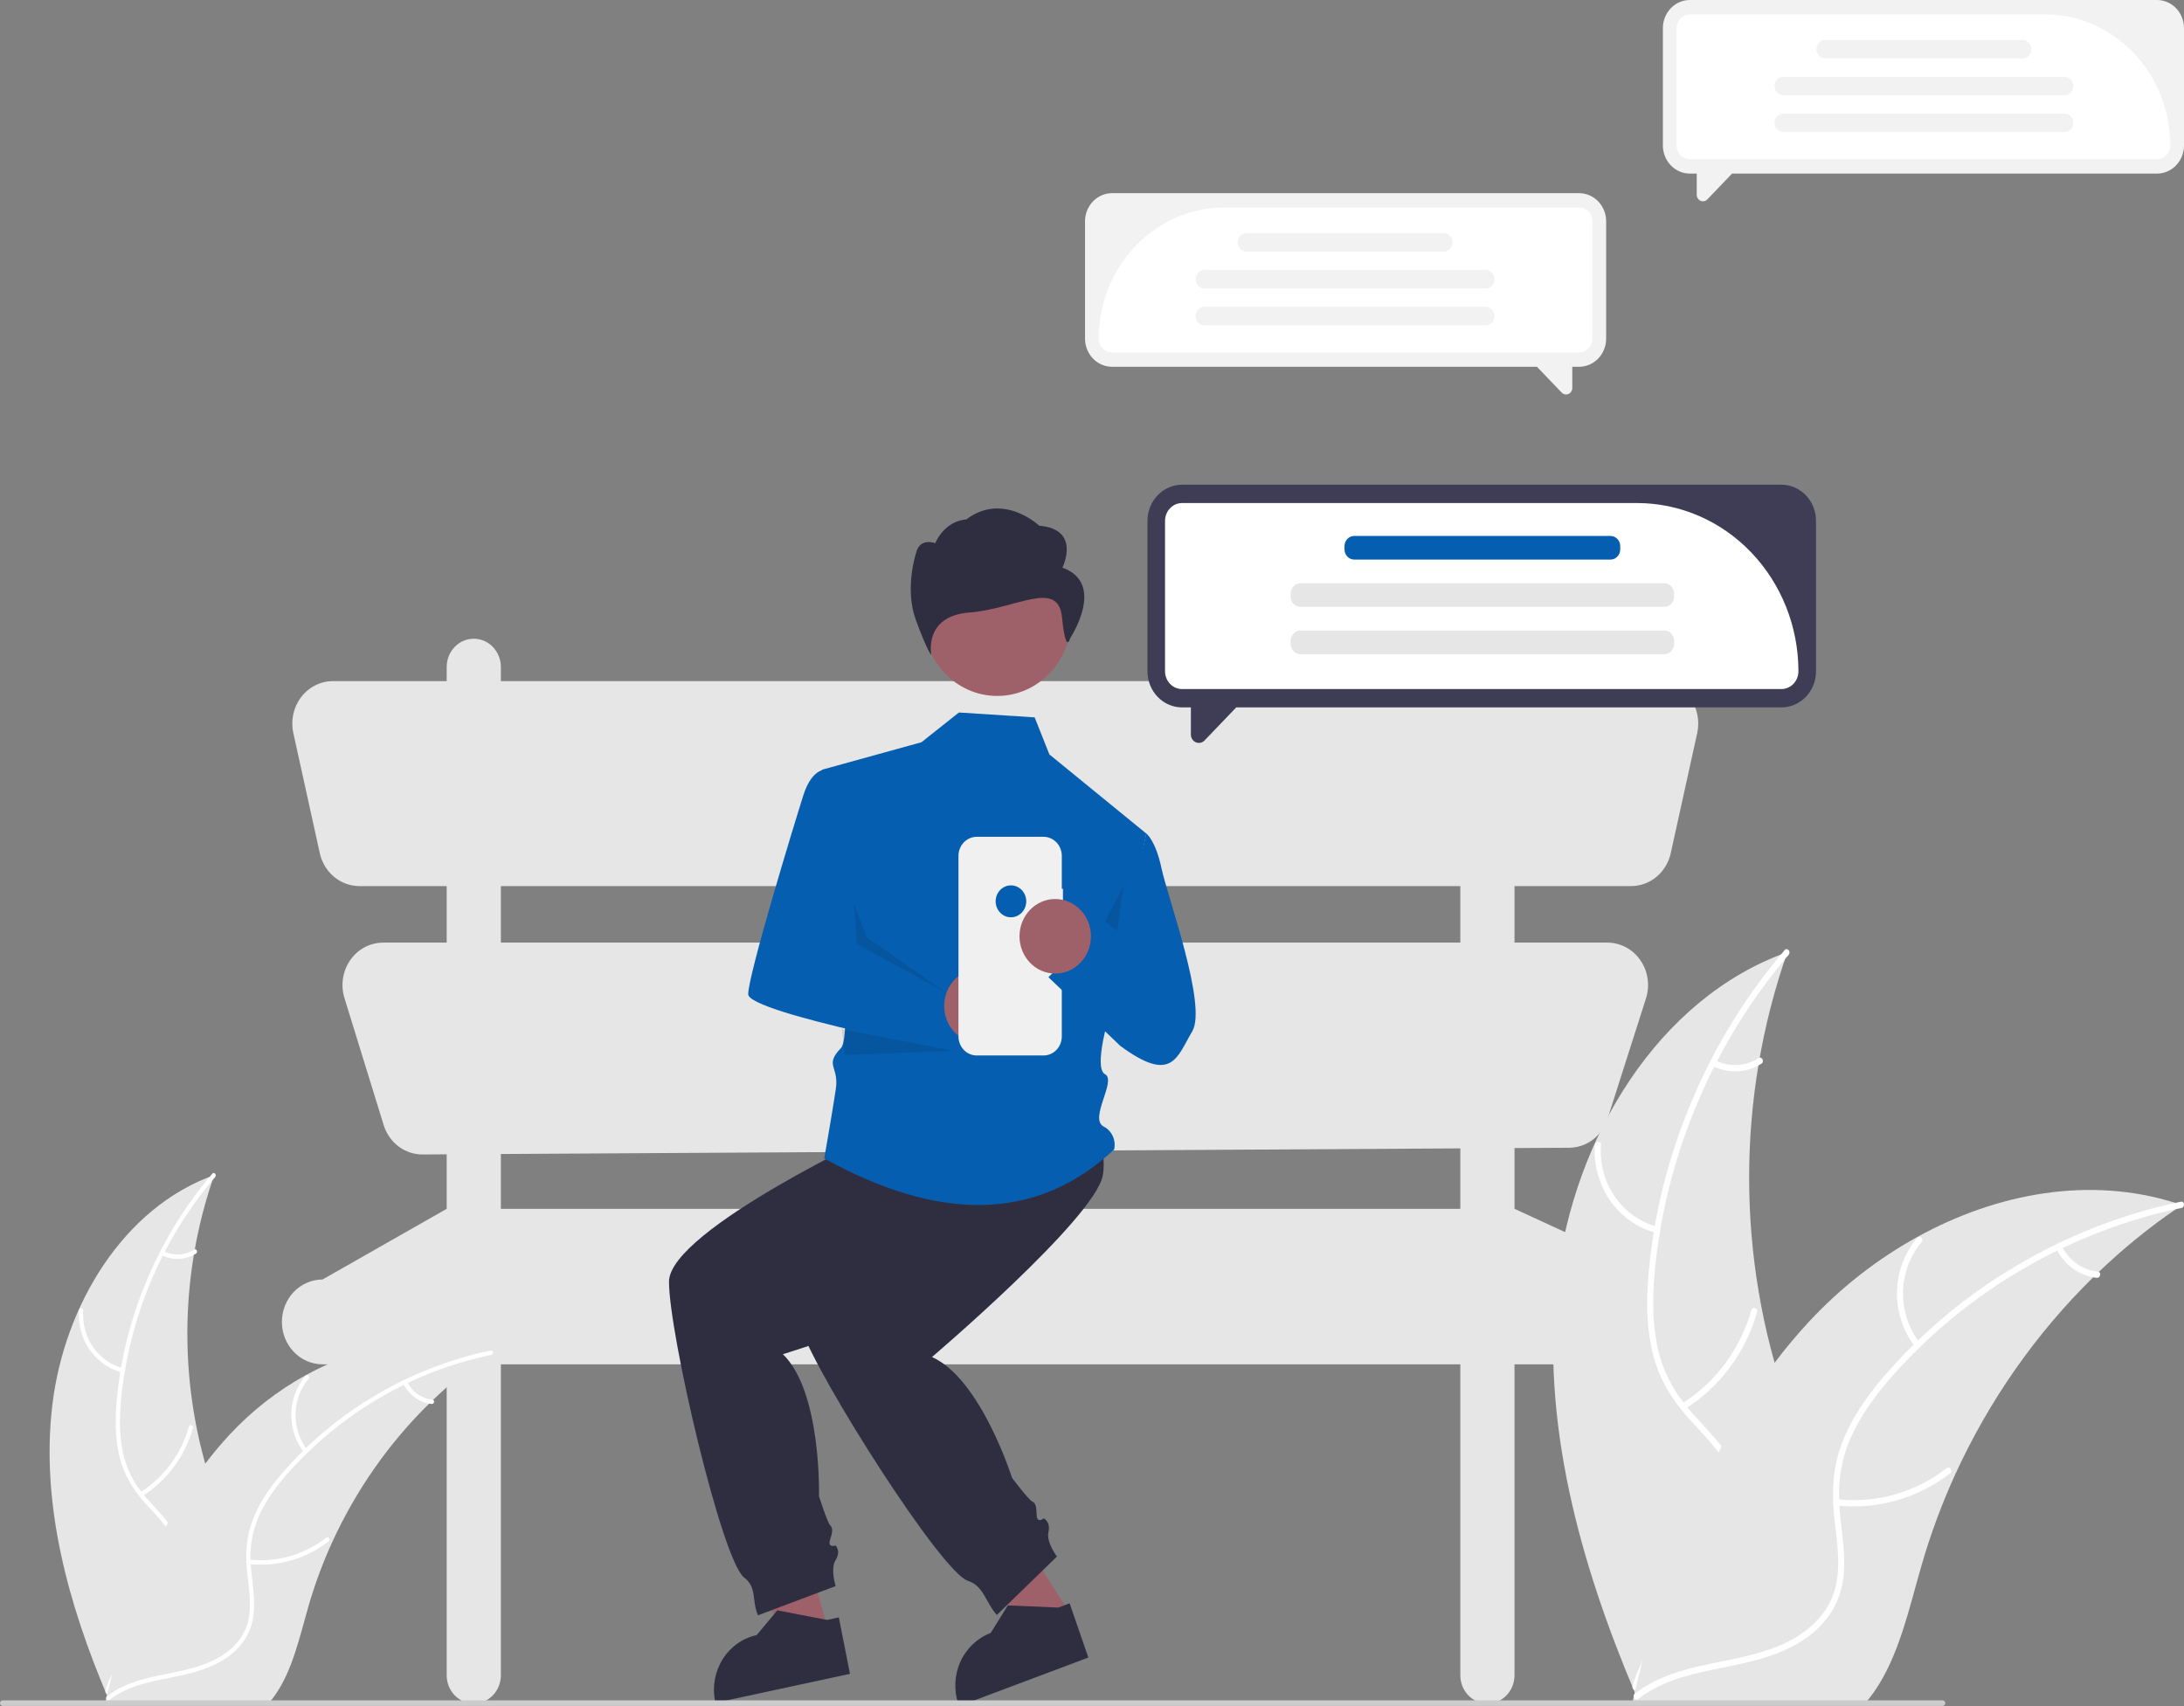 <svg width="320" height="250" viewBox="0 0 320 250" fill="none" xmlns="http://www.w3.org/2000/svg">
<rect x="0" y="0" width="320" height="250" fill="#808080" stroke="none"/>
<g clip-path="url(#clip0_556_901)">
<path d="M244.398 187.488L221.905 177.132V168.229L229.921 168.182C231.165 168.175 232.376 167.761 233.383 166.999C234.39 166.237 235.143 165.165 235.536 163.933L241.168 146.303C241.466 145.369 241.547 144.374 241.405 143.401C241.263 142.427 240.901 141.503 240.349 140.705C239.798 139.906 239.072 139.255 238.232 138.807C237.392 138.358 236.463 138.124 235.519 138.124H221.905V129.839H238.996C240.343 129.839 241.651 129.362 242.705 128.487C243.759 127.611 244.497 126.388 244.799 125.018L248.677 107.412C248.877 106.502 248.878 105.556 248.68 104.645C248.482 103.733 248.09 102.881 247.532 102.15C246.974 101.419 246.266 100.829 245.459 100.423C244.653 100.017 243.769 99.806 242.874 99.806H221.905V97.735C221.905 97.191 221.803 96.653 221.603 96.15C221.404 95.647 221.111 95.191 220.743 94.806C220.374 94.421 219.937 94.116 219.455 93.908C218.974 93.7 218.457 93.593 217.936 93.593C217.415 93.593 216.899 93.7 216.417 93.908C215.936 94.116 215.498 94.421 215.129 94.806C214.761 95.191 214.468 95.647 214.269 96.15C214.069 96.653 213.967 97.191 213.967 97.735V99.806H73.388V97.735C73.388 96.637 72.969 95.583 72.225 94.806C71.481 94.029 70.471 93.593 69.418 93.593C68.365 93.593 67.356 94.029 66.612 94.806C65.867 95.583 65.449 96.637 65.449 97.735V99.806H48.78C47.885 99.806 47.001 100.017 46.195 100.423C45.388 100.829 44.68 101.419 44.122 102.15C43.565 102.881 43.172 103.733 42.974 104.645C42.776 105.556 42.777 106.502 42.978 107.412L46.856 125.018C47.158 126.388 47.896 127.611 48.95 128.487C50.004 129.362 51.311 129.839 52.658 129.839H65.449V138.124H56.135C55.197 138.124 54.272 138.356 53.435 138.8C52.599 139.244 51.875 139.888 51.322 140.679C50.77 141.471 50.404 142.388 50.256 143.354C50.108 144.321 50.18 145.311 50.468 146.243L56.216 164.859C56.604 166.116 57.366 167.211 58.391 167.986C59.416 168.761 60.651 169.174 61.916 169.167L65.449 169.146V177.132L47.256 187.488C46.474 187.488 45.7 187.649 44.978 187.961C44.255 188.273 43.599 188.731 43.046 189.308C42.493 189.885 42.055 190.57 41.755 191.324C41.456 192.078 41.302 192.886 41.302 193.702C41.302 195.35 41.93 196.93 43.046 198.096C44.163 199.261 45.677 199.916 47.256 199.916H65.449V245.482C65.449 246.581 65.867 247.635 66.612 248.412C67.356 249.188 68.365 249.625 69.418 249.625C70.471 249.625 71.481 249.188 72.225 248.412C72.969 247.635 73.388 246.581 73.388 245.482V199.916H213.967V245.482C213.967 246.581 214.385 247.635 215.129 248.412C215.874 249.188 216.883 249.625 217.936 249.625C218.989 249.625 219.998 249.188 220.743 248.412C221.487 247.635 221.905 246.581 221.905 245.482V199.916H244.398C245.977 199.916 247.492 199.261 248.608 198.096C249.725 196.93 250.352 195.35 250.352 193.702C250.352 192.886 250.198 192.078 249.899 191.324C249.6 190.57 249.161 189.885 248.608 189.308C248.055 188.731 247.399 188.273 246.677 187.961C245.954 187.649 245.18 187.488 244.398 187.488ZM73.388 129.839H213.967V138.124H73.388V129.839ZM73.388 177.132V169.1L213.967 168.275V177.132H73.388Z" fill="#E6E6E6"/>
<path d="M228.134 187.459C230.607 166.709 242.929 146.264 261.891 139.511C254.413 160.869 254.415 184.298 261.896 205.655C264.809 213.88 268.871 222.712 266.13 231.002C264.425 236.16 260.253 240.107 255.59 242.575C250.927 245.042 245.751 246.218 240.64 247.371L239.635 248.239C231.522 229.12 225.661 208.209 228.134 187.459Z" fill="#E6E6E6"/>
<path d="M262.079 139.903C251.149 152.677 244.058 169.177 242.464 186.247C242.119 189.937 242.078 193.712 242.851 197.35C243.624 200.989 245.308 204.043 247.698 206.783C249.882 209.288 252.395 211.586 253.958 214.602C255.605 217.781 255.669 221.392 254.541 224.768C253.161 228.899 250.441 232.266 247.671 235.462C244.596 239.011 241.348 242.647 240.041 247.351C239.883 247.921 239.044 247.632 239.202 247.062C241.477 238.877 249.09 234.227 252.721 226.855C254.416 223.415 255.127 219.421 253.539 215.789C252.15 212.614 249.561 210.241 247.328 207.725C244.983 205.083 243.185 202.184 242.259 198.686C241.312 195.107 241.212 191.322 241.465 187.639C242.098 179.291 243.984 171.098 247.056 163.361C250.514 154.511 255.398 146.344 261.495 139.212C261.873 138.771 262.454 139.465 262.079 139.903L262.079 139.903Z" fill="white"/>
<path d="M242.702 180.67C239.973 179.979 237.569 178.297 235.918 175.927C234.267 173.556 233.478 170.65 233.691 167.728C233.736 167.137 234.618 167.182 234.573 167.774C234.37 170.495 235.106 173.202 236.647 175.406C238.188 177.61 240.434 179.167 242.979 179.795C243.531 179.932 243.251 180.806 242.702 180.67L242.702 180.67Z" fill="white"/>
<path d="M246.43 205.665C251.358 202.594 254.996 197.698 256.619 191.952C256.779 191.382 257.617 191.672 257.457 192.24C255.758 198.217 251.962 203.305 246.827 206.489C246.337 206.792 245.943 205.967 246.43 205.665Z" fill="white"/>
<path d="M251.333 155.384C252.336 155.881 253.441 156.111 254.549 156.052C255.657 155.993 256.734 155.648 257.683 155.048C258.169 154.738 258.563 155.564 258.081 155.871C257.029 156.529 255.839 156.909 254.615 156.977C253.39 157.044 252.169 156.798 251.056 156.259C250.947 156.218 250.858 156.134 250.806 156.026C250.753 155.918 250.743 155.794 250.775 155.677C250.813 155.562 250.892 155.466 250.997 155.411C251.101 155.356 251.222 155.347 251.333 155.384L251.333 155.384Z" fill="white"/>
<path d="M319.69 176.573C319.392 176.775 319.094 176.978 318.796 177.188C314.802 179.928 311.029 183.003 307.512 186.381C307.237 186.638 306.961 186.902 306.693 187.167C298.304 195.4 291.453 205.187 286.488 216.031C284.516 220.347 282.862 224.814 281.539 229.393C279.713 235.716 278.215 242.724 274.601 247.897C274.229 248.441 273.826 248.96 273.393 249.452H240.728C240.653 249.413 240.579 249.382 240.504 249.343L239.2 249.406C239.252 249.164 239.312 248.916 239.364 248.674C239.394 248.534 239.431 248.394 239.461 248.254C239.483 248.161 239.506 248.068 239.52 247.982C239.528 247.951 239.535 247.92 239.543 247.897C239.558 247.811 239.58 247.733 239.595 247.656C239.923 246.263 240.261 244.871 240.609 243.479C240.609 243.471 240.609 243.471 240.616 243.463C243.292 232.862 246.839 222.401 251.795 212.834C251.944 212.546 252.093 212.25 252.257 211.963C254.514 207.663 257.104 203.564 260.001 199.705C261.594 197.597 263.287 195.575 265.076 193.646C269.707 188.671 275.059 184.487 280.936 181.248C292.652 174.792 306.215 172.319 318.736 176.262C319.057 176.363 319.37 176.464 319.69 176.573Z" fill="#E6E6E6"/>
<path d="M319.617 177.006C303.521 180.337 288.34 189.056 277.219 201.684C274.815 204.414 272.604 207.402 271.123 210.792C269.641 214.183 269.223 217.68 269.551 221.369C269.85 224.742 270.53 228.156 270.038 231.546C269.52 235.119 267.487 238.042 264.639 240.029C261.154 242.46 257.04 243.44 252.984 244.251C248.482 245.153 243.791 246.014 240.033 248.95C239.578 249.305 239.076 248.547 239.53 248.192C246.069 243.085 254.83 244.157 261.983 240.552C265.32 238.87 268.192 236.128 269.019 232.23C269.742 228.822 269.043 225.301 268.712 221.889C268.364 218.306 268.601 214.861 269.88 211.486C271.188 208.034 273.292 204.95 275.619 202.167C280.94 195.899 287.173 190.543 294.088 186.296C301.955 181.403 310.566 177.95 319.549 176.087C320.105 175.972 320.169 176.892 319.617 177.006H319.617Z" fill="white"/>
<path d="M280.627 197.38C278.847 195.114 277.897 192.261 277.947 189.331C277.996 186.401 279.042 183.584 280.898 181.385C281.275 180.941 281.953 181.532 281.576 181.976C279.844 184.021 278.87 186.644 278.829 189.373C278.788 192.101 279.683 194.755 281.353 196.855C281.715 197.312 280.987 197.834 280.627 197.38Z" fill="white"/>
<path d="M269.183 219.68C274.89 220.324 280.62 218.701 285.23 215.132C285.687 214.778 286.189 215.536 285.733 215.89C280.928 219.594 274.962 221.271 269.025 220.587C268.46 220.521 268.62 219.615 269.183 219.68V219.68Z" fill="white"/>
<path d="M302.106 182.614C302.619 183.641 303.369 184.519 304.288 185.168C305.207 185.818 306.266 186.219 307.37 186.336C307.936 186.394 307.775 187.3 307.212 187.243C305.993 187.108 304.824 186.663 303.807 185.948C302.79 185.232 301.957 184.268 301.38 183.139C301.317 183.037 301.293 182.915 301.314 182.796C301.335 182.676 301.398 182.57 301.491 182.498C301.588 182.429 301.706 182.403 301.821 182.424C301.937 182.446 302.039 182.514 302.106 182.614Z" fill="white"/>
<path d="M7.668 205.884C9.406 191.301 18.066 176.933 31.392 172.188C26.136 187.197 26.137 203.663 31.395 218.672C33.443 224.453 36.297 230.66 34.371 236.486C33.172 240.111 30.241 242.884 26.963 244.619C23.686 246.353 20.049 247.179 16.457 247.989L15.75 248.6C10.049 235.163 5.93 220.467 7.668 205.884Z" fill="#E6E6E6"/>
<path d="M31.524 172.463C23.764 181.538 18.94 192.934 17.739 205.033C17.497 207.626 17.467 210.279 18.011 212.836C18.558 215.323 19.735 217.613 21.417 219.465C22.952 221.226 24.718 222.841 25.817 224.96C26.974 227.194 27.019 229.732 26.226 232.105C25.256 235.008 23.345 237.374 21.398 239.621C19.237 242.115 16.954 244.669 16.036 247.976C15.925 248.376 15.335 248.173 15.447 247.773C17.045 242.02 22.396 238.753 24.948 233.571C26.138 231.154 26.638 228.347 25.522 225.795C24.546 223.563 22.726 221.896 21.157 220.127C19.509 218.27 18.246 216.233 17.595 213.774C16.929 211.26 16.859 208.6 17.037 206.011C17.481 200.144 18.807 194.386 20.966 188.949C23.396 182.729 26.828 176.989 31.113 171.978C31.379 171.667 31.788 172.155 31.524 172.463V172.463Z" fill="white"/>
<path d="M17.906 201.113C15.988 200.627 14.299 199.446 13.139 197.78C11.979 196.114 11.424 194.072 11.573 192.018C11.605 191.603 12.225 191.634 12.193 192.05C12.051 193.962 12.568 195.865 13.651 197.414C14.734 198.963 16.312 200.057 18.101 200.498C18.489 200.595 18.292 201.209 17.906 201.113Z" fill="white"/>
<path d="M20.526 218.68C23.989 216.521 26.546 213.08 27.686 209.042C27.799 208.642 28.388 208.845 28.276 209.245C27.082 213.445 24.414 217.02 20.805 219.258C20.461 219.471 20.183 218.892 20.526 218.68V218.68Z" fill="white"/>
<path d="M23.972 183.343C24.676 183.693 25.453 183.854 26.232 183.813C27.011 183.772 27.768 183.529 28.435 183.107C28.776 182.889 29.053 183.469 28.714 183.686C27.975 184.149 27.139 184.416 26.278 184.463C25.418 184.511 24.559 184.338 23.777 183.959C23.701 183.93 23.638 183.871 23.601 183.795C23.564 183.719 23.557 183.631 23.58 183.549C23.606 183.468 23.662 183.401 23.735 183.362C23.809 183.324 23.894 183.317 23.972 183.343Z" fill="white"/>
<path d="M72.012 198.234C71.803 198.376 71.593 198.518 71.383 198.666C68.577 200.592 65.925 202.753 63.454 205.127C63.26 205.307 63.066 205.493 62.877 205.679C56.982 211.465 52.167 218.344 48.678 225.964C47.292 228.998 46.13 232.137 45.2 235.355C43.917 239.799 42.864 244.724 40.324 248.359C40.063 248.741 39.78 249.107 39.475 249.452H16.518C16.466 249.425 16.414 249.403 16.361 249.376L15.445 249.42C15.482 249.25 15.523 249.075 15.56 248.906C15.581 248.807 15.607 248.709 15.628 248.611C15.644 248.545 15.66 248.479 15.67 248.419C15.675 248.397 15.681 248.375 15.686 248.359C15.696 248.299 15.712 248.244 15.723 248.19C15.953 247.211 16.19 246.233 16.435 245.254C16.435 245.249 16.435 245.249 16.44 245.243C18.32 237.793 20.814 230.441 24.297 223.718C24.401 223.515 24.506 223.308 24.621 223.105C26.207 220.084 28.027 217.203 30.063 214.491C31.183 213.009 32.373 211.588 33.63 210.232C36.885 206.736 40.646 203.796 44.776 201.519C53.01 196.982 62.542 195.244 71.342 198.016C71.567 198.087 71.787 198.158 72.012 198.234Z" fill="#E6E6E6"/>
<path d="M71.96 198.538C60.529 200.908 50.103 206.976 42.164 215.881C40.475 217.8 38.921 219.9 37.88 222.282C36.882 224.613 36.5 227.18 36.775 229.716C36.985 232.086 37.463 234.485 37.118 236.868C36.753 239.379 35.325 241.433 33.323 242.83C30.874 244.538 27.982 245.227 25.132 245.797C21.968 246.431 18.672 247.036 16.031 249.099C15.711 249.349 15.358 248.816 15.677 248.567C20.272 244.978 26.43 245.731 31.456 243.197C33.802 242.015 35.82 240.088 36.401 237.349C36.909 234.954 36.418 232.479 36.185 230.081C35.941 227.563 36.108 225.142 37.006 222.771C37.925 220.344 39.404 218.177 41.039 216.221C44.779 211.816 49.159 208.052 54.019 205.067C59.548 201.628 65.6 199.202 71.913 197.892C72.303 197.811 72.349 198.458 71.96 198.538H71.96Z" fill="white"/>
<path d="M44.559 212.857C43.308 211.264 42.641 209.259 42.675 207.2C42.71 205.141 43.445 203.162 44.749 201.616C45.014 201.304 45.491 201.719 45.226 202.031C44.009 203.468 43.324 205.312 43.296 207.229C43.267 209.147 43.896 211.012 45.069 212.488C45.324 212.809 44.812 213.176 44.559 212.857Z" fill="white"/>
<path d="M36.517 228.529C40.527 228.982 44.554 227.841 47.794 225.333C48.115 225.084 48.468 225.617 48.147 225.865C44.771 228.468 40.578 229.647 36.406 229.166C36.008 229.12 36.121 228.483 36.517 228.529Z" fill="white"/>
<path d="M59.654 202.48C60.015 203.201 60.542 203.818 61.188 204.275C61.833 204.731 62.578 205.013 63.354 205.095C63.752 205.136 63.638 205.773 63.243 205.732C62.386 205.637 61.564 205.325 60.85 204.822C60.135 204.32 59.55 203.642 59.144 202.849C59.1 202.777 59.083 202.691 59.098 202.607C59.112 202.523 59.157 202.449 59.222 202.398C59.29 202.349 59.373 202.331 59.454 202.346C59.535 202.361 59.607 202.41 59.654 202.48Z" fill="white"/>
<path d="M122.127 241.749L116.21 243.536L106.791 220.567L115.524 217.93L122.127 241.749Z" fill="#9E616A"/>
<path d="M136.279 158.507L130.174 165.303C130.174 165.303 98.022 180.169 98.022 187.814C98.022 195.46 105.755 228.589 109.011 231.138C110.972 232.681 110.085 234.343 111.058 236.697L122.441 232.412C122.441 232.412 121.627 229.863 122.441 228.589C123.255 227.315 122.441 226.466 122.441 226.466C122.441 226.466 121.22 226.89 121.627 225.616C122.034 224.342 122.034 223.917 121.627 223.492C121.22 223.068 119.999 219.245 119.999 219.245C119.999 219.245 120.406 203.954 114.709 198.433C114.709 198.433 141.163 190.363 144.419 184.841C147.675 179.32 148.488 159.357 148.488 159.357L136.279 158.507Z" fill="#2F2E41"/>
<path d="M124.54 245.27L104.822 249.517L104.77 249.257C104.35 247.133 104.756 244.921 105.898 243.109C107.041 241.297 108.826 240.033 110.861 239.594L110.861 239.594L113.899 235.967L121.183 237.371L122.904 237L124.54 245.27Z" fill="#2F2E41"/>
<path d="M143.654 215.952L136.102 221.235L151.768 240.127L156.885 236.547L143.654 215.952Z" fill="#9E616A"/>
<path d="M154.933 146.799C150.899 137.924 163.194 164.168 161.566 172.296C160.295 178.642 136.555 198.848 136.555 198.848C143.708 202.029 148.288 216.56 148.288 216.56C148.288 216.56 150.678 219.724 151.199 219.98C151.719 220.236 151.857 220.636 151.888 221.978C151.919 223.321 152.93 222.49 152.93 222.49C152.93 222.49 153.971 223.001 153.619 224.488C153.267 225.975 154.86 228.085 154.86 228.085L146.06 236.646C144.381 234.776 144.156 232.393 141.81 231.634C137.919 230.387 119.89 201.95 117.408 194.757C114.926 187.564 140.352 162.21 140.352 162.21L142.511 149.661L154.933 146.799Z" fill="#2F2E41"/>
<path d="M159.464 242.883L140.521 250L140.435 249.75C139.731 247.709 139.832 245.46 140.717 243.498C141.602 241.535 143.198 240.02 145.153 239.285L145.154 239.285L147.669 235.245L155.07 235.559L156.723 234.938L159.464 242.883Z" fill="#2F2E41"/>
<path d="M140.497 104.404L135.014 108.761L120.447 112.787C120.447 112.787 125.667 151.016 123.203 153.587C120.74 156.157 122.962 156.226 122.467 159.566C121.972 162.906 120.768 169.752 120.768 169.752C137.396 178.938 151.731 179.184 163.246 168.435C163.393 167.77 163.319 167.073 163.034 166.458C162.749 165.844 162.272 165.349 161.681 165.057C159.538 163.87 163.657 158.331 161.905 157.405C160.154 156.479 162.617 148.445 162.617 148.445L167.956 122.142L153.756 110.548L151.597 105.117L140.497 104.404Z" fill="#055EB0"/>
<path d="M147.339 138.564C148.387 138.564 149.236 137.678 149.236 136.584C149.236 135.491 148.387 134.604 147.339 134.604C146.291 134.604 145.442 135.491 145.442 136.584C145.442 137.678 146.291 138.564 147.339 138.564Z" fill="#F2F2F2"/>
<path d="M146.111 101.978C152.101 101.978 156.957 96.91 156.957 90.659C156.957 84.407 152.101 79.339 146.111 79.339C140.12 79.339 135.264 84.407 135.264 90.659C135.264 96.91 140.12 101.978 146.111 101.978Z" fill="#9E616A"/>
<path opacity="0.1" d="M161.905 135.005L163.698 136.408L164.595 129.86L161.905 135.005Z" fill="black"/>
<path d="M121.306 112.75C121.306 112.75 119.065 112.282 117.721 116.492C116.376 120.702 109.627 142.87 109.627 145.676C109.627 148.483 142.149 154.601 142.149 154.601L138.955 142.905L124.181 138.082L121.306 112.75Z" fill="#055EB0"/>
<path d="M143.573 152.867C146.465 152.867 148.808 150.421 148.808 147.404C148.808 144.387 146.465 141.941 143.573 141.941C140.682 141.941 138.339 144.387 138.339 147.404C138.339 150.421 140.682 152.867 143.573 152.867Z" fill="#9E616A"/>
<path opacity="0.1" d="M125.144 132.515L125.554 138.309L138.558 145.432L126.991 137.335L125.144 132.515Z" fill="black"/>
<path d="M155.744 130.234H155.575V125.411C155.575 125.044 155.506 124.681 155.371 124.343C155.237 124.004 155.04 123.696 154.791 123.437C154.543 123.178 154.248 122.972 153.924 122.832C153.599 122.692 153.251 122.619 152.9 122.619H143.109C142.758 122.619 142.41 122.692 142.085 122.832C141.761 122.972 141.466 123.178 141.218 123.437C140.969 123.696 140.772 124.004 140.638 124.343C140.503 124.681 140.434 125.044 140.434 125.411V151.87C140.434 152.237 140.503 152.6 140.638 152.938C140.772 153.277 140.969 153.585 141.218 153.844C141.466 154.103 141.761 154.309 142.085 154.449C142.41 154.589 142.758 154.662 143.109 154.662H152.9C153.251 154.662 153.599 154.589 153.924 154.449C154.248 154.309 154.543 154.103 154.791 153.844C155.04 153.585 155.237 153.277 155.371 152.938C155.506 152.6 155.575 152.237 155.575 151.87V133.667H155.744V130.234Z" fill="#F0F0F0"/>
<path d="M167.956 122.142C167.956 122.142 169.301 123.077 170.197 127.287C171.093 131.497 176.92 147.4 174.679 151.142C172.438 154.884 171.776 158.878 164.157 153.265L153.614 143.191L161.233 135.707L164.37 138.045L167.956 122.142Z" fill="#055EB0"/>
<path d="M148.124 134.412C149.362 134.412 150.365 133.365 150.365 132.074C150.365 130.782 149.362 129.735 148.124 129.735C146.886 129.735 145.883 130.782 145.883 132.074C145.883 133.365 146.886 134.412 148.124 134.412Z" fill="#055EB0"/>
<path d="M154.611 142.66C157.502 142.66 159.846 140.214 159.846 137.197C159.846 134.18 157.502 131.734 154.611 131.734C151.72 131.734 149.377 134.18 149.377 137.197C149.377 140.214 151.72 142.66 154.611 142.66Z" fill="#9E616A"/>
<path opacity="0.1" d="M123.337 150.806L139.488 153.962L123.763 154.592L123.337 150.806Z" fill="black"/>
<path d="M155.661 83.181C155.661 83.181 158.485 77.546 152.272 77.034C152.272 77.034 146.975 72.02 141.576 76.118C141.576 76.118 138.632 76.118 137.021 79.595C137.021 79.595 134.705 78.679 134.196 81.132C134.196 81.132 132.501 86.254 134.196 90.864C135.891 95.474 136.454 95.986 136.454 95.986C136.454 95.986 135.265 90.265 142.043 89.753C148.822 89.241 155.04 84.809 155.605 90.443C156.17 96.078 156.791 93.532 156.791 93.532C156.791 93.532 162.156 85.486 155.661 83.181Z" fill="#2F2E41"/>
<path d="M261.008 71.024H173.201C171.854 71.024 170.563 71.582 169.611 72.576C168.66 73.569 168.125 74.917 168.125 76.322V98.361C168.125 99.766 168.66 101.113 169.611 102.106C170.563 103.1 171.854 103.658 173.201 103.658H174.489V107.64C174.489 107.881 174.558 108.117 174.687 108.318C174.815 108.519 174.998 108.676 175.212 108.768C175.426 108.861 175.661 108.885 175.888 108.838C176.115 108.791 176.324 108.674 176.488 108.503L181.131 103.658H261.008C262.354 103.658 263.645 103.1 264.597 102.106C265.549 101.113 266.084 99.766 266.084 98.361V76.322C266.084 75.626 265.952 74.937 265.697 74.294C265.442 73.652 265.068 73.068 264.597 72.576C264.126 72.084 263.566 71.694 262.95 71.428C262.335 71.161 261.675 71.024 261.008 71.024Z" fill="#3F3D56"/>
<path d="M261.008 100.97H173.201C172.538 100.969 171.902 100.694 171.434 100.205C170.965 99.716 170.701 99.052 170.701 98.361V76.322C170.701 75.63 170.965 74.967 171.434 74.478C171.902 73.988 172.538 73.713 173.201 73.713H239.89C246.152 73.72 252.155 76.319 256.583 80.94C261.01 85.561 263.501 91.826 263.508 98.361C263.507 99.052 263.244 99.716 262.775 100.205C262.306 100.694 261.671 100.969 261.008 100.97Z" fill="white"/>
<path d="M235.962 78.533H198.431C197.639 78.533 196.996 79.204 196.996 80.031V80.501C196.996 81.328 197.639 81.999 198.431 81.999H235.962C236.754 81.999 237.397 81.328 237.397 80.501V80.031C237.397 79.204 236.754 78.533 235.962 78.533Z" fill="#055EB0"/>
<path d="M243.848 85.464H190.545C189.752 85.464 189.109 86.135 189.109 86.962V87.432C189.109 88.259 189.752 88.93 190.545 88.93H243.848C244.641 88.93 245.284 88.259 245.284 87.432V86.962C245.284 86.135 244.641 85.464 243.848 85.464Z" fill="#E6E6E6"/>
<path d="M243.848 92.395H190.545C189.752 92.395 189.109 93.066 189.109 93.893V94.363C189.109 95.19 189.752 95.86 190.545 95.86H243.848C244.641 95.86 245.284 95.19 245.284 94.363V93.893C245.284 93.066 244.641 92.395 243.848 92.395Z" fill="#E6E6E6"/>
<path d="M316.044 0H247.601C247.082 -4.53327e-07 246.567 0.107 246.087 0.314C245.607 0.522 245.171 0.826 244.804 1.209C244.436 1.593 244.145 2.048 243.946 2.549C243.747 3.05 243.645 3.587 243.645 4.129V21.308C243.645 21.85 243.747 22.387 243.946 22.888C244.145 23.389 244.436 23.844 244.804 24.227C245.171 24.61 245.607 24.915 246.087 25.122C246.567 25.33 247.082 25.436 247.601 25.436H248.606V28.54C248.606 28.728 248.659 28.913 248.76 29.069C248.86 29.226 249.002 29.348 249.169 29.42C249.336 29.492 249.519 29.511 249.696 29.474C249.873 29.437 250.036 29.346 250.163 29.213L253.782 25.436H316.044C316.563 25.436 317.078 25.33 317.558 25.122C318.038 24.915 318.474 24.61 318.841 24.227C319.209 23.844 319.5 23.389 319.699 22.888C319.898 22.387 320 21.85 320 21.308V4.129C320 3.587 319.898 3.05 319.699 2.549C319.5 2.048 319.209 1.593 318.841 1.209C318.474 0.826 318.038 0.522 317.558 0.314C317.078 0.107 316.563 -4.53327e-07 316.044 0Z" fill="#F2F2F2"/>
<path d="M316.044 23.341H247.601C247.085 23.341 246.589 23.126 246.224 22.745C245.859 22.364 245.653 21.847 245.653 21.308V4.129C245.653 3.59 245.859 3.073 246.224 2.692C246.589 2.31 247.085 2.096 247.601 2.095H299.583C304.464 2.101 309.143 4.127 312.594 7.729C316.046 11.331 317.987 16.214 317.992 21.308C317.992 21.847 317.786 22.364 317.421 22.745C317.056 23.126 316.56 23.341 316.044 23.341Z" fill="white"/>
<path d="M296.346 5.853H267.443C266.728 5.853 266.149 6.457 266.149 7.203V7.203C266.149 7.949 266.728 8.554 267.443 8.554H296.346C297.06 8.554 297.64 7.949 297.64 7.203C297.64 6.457 297.06 5.853 296.346 5.853Z" fill="#F2F2F2"/>
<path d="M302.493 11.255H261.296C260.581 11.255 260.002 11.86 260.002 12.606V12.606C260.002 13.352 260.581 13.956 261.296 13.956H302.493C303.208 13.956 303.787 13.352 303.787 12.606C303.787 11.86 303.208 11.255 302.493 11.255Z" fill="#F2F2F2"/>
<path d="M302.493 16.657H261.296C260.581 16.657 260.002 17.262 260.002 18.008V18.008C260.002 18.754 260.581 19.359 261.296 19.359H302.493C303.208 19.359 303.787 18.754 303.787 18.008C303.787 17.262 303.208 16.657 302.493 16.657Z" fill="#F2F2F2"/>
<path d="M162.934 28.307H231.377C231.896 28.307 232.411 28.414 232.891 28.621C233.371 28.829 233.807 29.133 234.174 29.516C234.542 29.899 234.833 30.355 235.032 30.856C235.231 31.357 235.333 31.893 235.333 32.436V49.614C235.333 50.157 235.231 50.693 235.032 51.194C234.833 51.695 234.542 52.151 234.174 52.534C233.807 52.917 233.371 53.221 232.891 53.429C232.411 53.636 231.896 53.743 231.377 53.743H230.372V56.847C230.372 57.035 230.318 57.219 230.218 57.376C230.118 57.532 229.975 57.654 229.809 57.727C229.642 57.799 229.459 57.818 229.282 57.781C229.105 57.744 228.942 57.653 228.814 57.52L225.195 53.743H162.934C162.415 53.743 161.9 53.636 161.42 53.429C160.94 53.221 160.504 52.917 160.137 52.534C159.769 52.151 159.478 51.695 159.279 51.194C159.08 50.693 158.978 50.157 158.978 49.614V32.436C158.978 31.893 159.08 31.357 159.279 30.856C159.478 30.355 159.769 29.899 160.137 29.516C160.504 29.133 160.94 28.829 161.42 28.621C161.9 28.414 162.415 28.307 162.934 28.307Z" fill="#F2F2F2"/>
<path d="M160.985 49.614C160.991 44.521 162.932 39.637 166.383 36.036C169.835 32.434 174.514 30.408 179.394 30.402H231.377C231.893 30.403 232.389 30.617 232.754 30.998C233.119 31.38 233.325 31.896 233.325 32.436V49.614C233.325 50.153 233.119 50.67 232.754 51.052C232.389 51.433 231.893 51.647 231.377 51.648H162.934C162.417 51.647 161.922 51.433 161.557 51.052C161.192 50.67 160.986 50.153 160.985 49.614Z" fill="white"/>
<path d="M182.632 36.861L211.535 36.861C212.25 36.861 212.829 36.256 212.829 35.51C212.829 34.764 212.25 34.159 211.535 34.159L182.632 34.159C181.917 34.159 181.338 34.764 181.338 35.51C181.338 36.256 181.917 36.861 182.632 36.861Z" fill="#F2F2F2"/>
<path d="M176.485 42.263L217.682 42.263C218.397 42.263 218.976 41.658 218.976 40.912V40.912C218.976 40.166 218.397 39.562 217.682 39.562L176.485 39.562C175.77 39.562 175.191 40.166 175.191 40.912C175.191 41.658 175.77 42.263 176.485 42.263Z" fill="#F2F2F2"/>
<path d="M176.485 47.665L217.682 47.665C218.397 47.665 218.976 47.061 218.976 46.315C218.976 45.569 218.397 44.964 217.682 44.964L176.485 44.964C175.77 44.964 175.191 45.569 175.191 46.315C175.191 47.061 175.77 47.665 176.485 47.665Z" fill="#F2F2F2"/>
<path d="M284.627 249.975H0.394C0.289 249.975 0.189 249.932 0.115 249.855C0.041 249.778 0 249.673 0 249.564C0 249.455 0.041 249.35 0.115 249.273C0.189 249.196 0.289 249.153 0.394 249.153H284.627C284.731 249.153 284.831 249.196 284.905 249.273C284.979 249.35 285.021 249.455 285.021 249.564C285.021 249.673 284.979 249.778 284.905 249.855C284.831 249.932 284.731 249.975 284.627 249.975Z" fill="#CCCCCC"/>
</g>
<defs>
<clipPath id="clip0_556_901">
<rect width="320" height="250" fill="white"/>
</clipPath>
</defs>
</svg>

